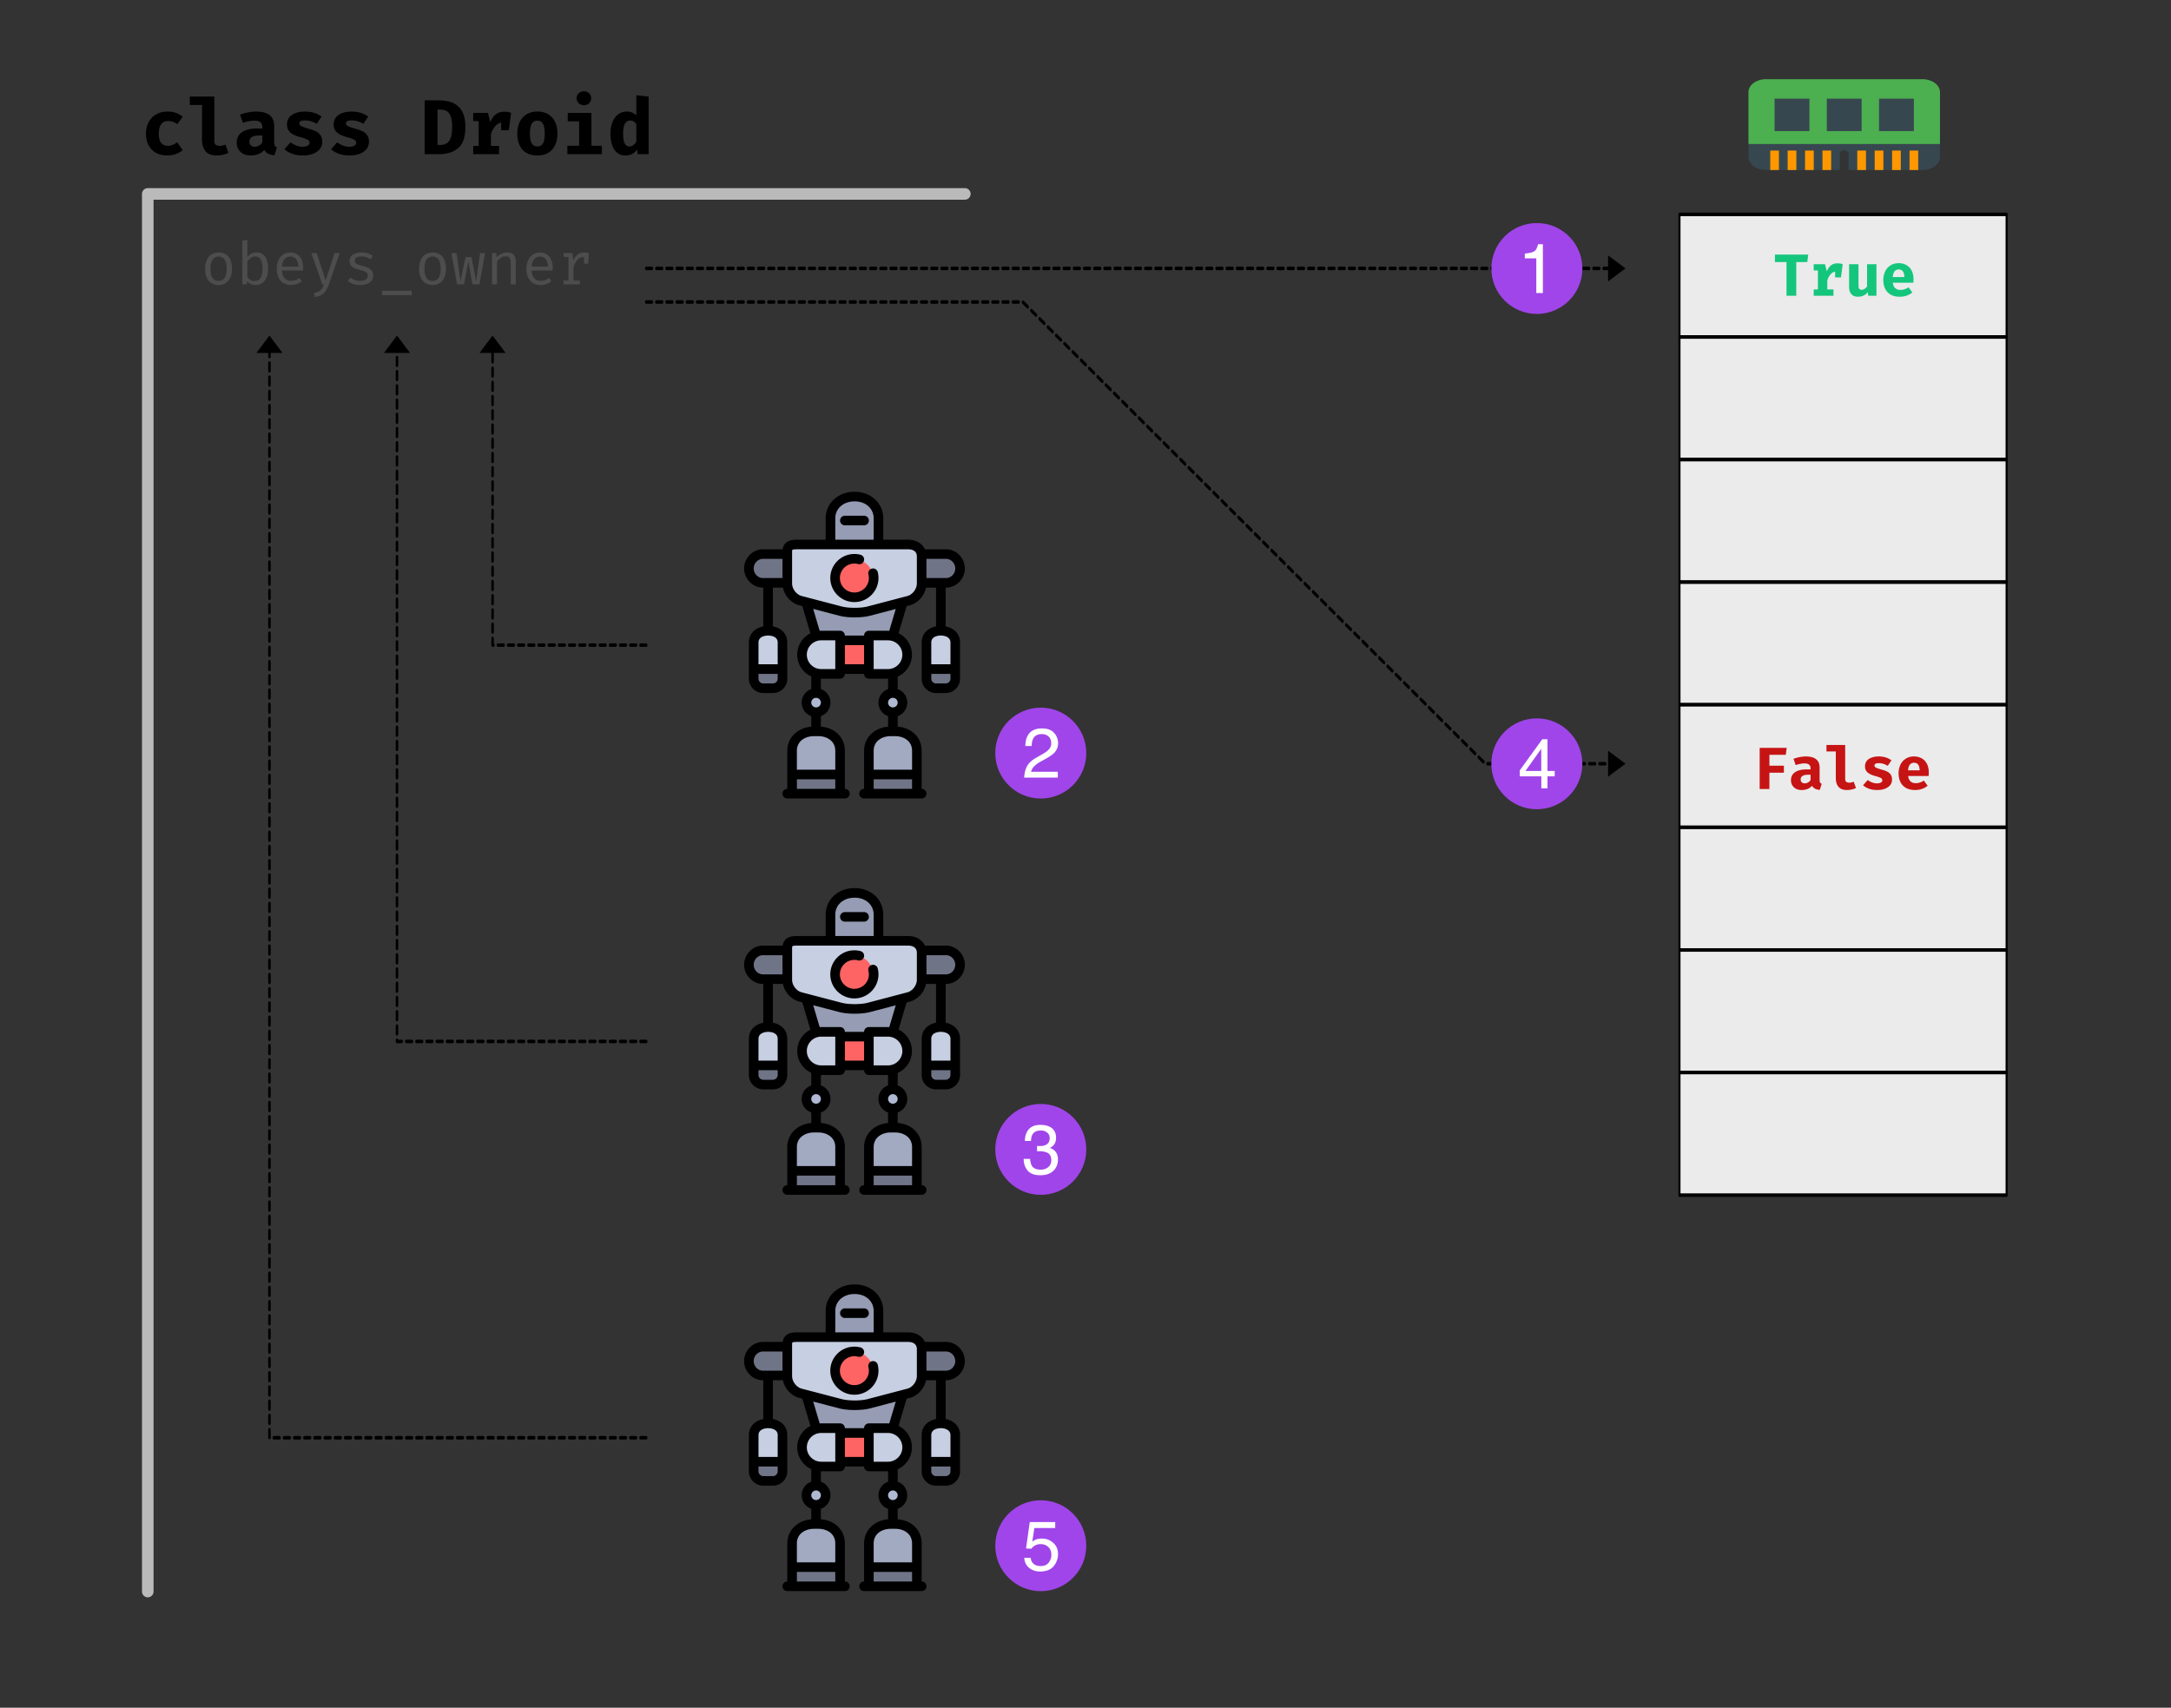 <svg xmlns="http://www.w3.org/2000/svg" xmlns:xlink="http://www.w3.org/1999/xlink" width="750" height="590" fill-rule="evenodd" stroke-linecap="round" stroke-linejoin="round" stroke-miterlimit="1.5" xmlns:v="https://vecta.io/nano"><rect width="100%" height="100%" fill="#333333" stroke="none"/><style><![CDATA[.B{fill-rule:nonzero}.C{fill:#707487}.D{fill:#c7cfe2}.E{fill:none}.F{fill:#959cb3}.G{fill:#a2aac2}.H{fill:#afb9d2}.I{stroke:#000}.J{stroke-dasharray:5,4,0,0,0,0}.K{stroke-width:2.225}.L{fill:#a045ea}.M{fill:#ff6464}]]></style><g transform="scale(.391 .546)"><path d="M120 124h282v483" stroke="#bababa" stroke-width="4" transform="matrix(-2.56 0 0 1.831 1159.68 -104.339)" class="E"/><g class="B"><path d="M148.461 92.288a14.56 14.56 0 0 0 4.02-.575c1.273-.383 2.68-.958 4.087-1.677l4.825 4.935c-1.675 1.054-3.685 1.869-6.031 2.492-2.278.623-4.825.91-7.505.91-3.886 0-7.237-.575-10.051-1.677-2.881-1.15-5.026-2.779-6.567-4.839-1.474-2.06-2.278-4.456-2.278-7.187 0-2.683.804-5.127 2.345-7.283 1.541-2.108 3.752-3.785 6.634-4.983s6.232-1.821 10.118-1.821c2.747 0 5.16.287 7.304.815 2.211.575 4.222 1.39 6.031 2.492l-4.691 4.648c-2.613-1.294-5.361-1.964-8.175-1.964-2.613 0-4.624.671-6.031 1.964-1.474 1.294-2.211 3.306-2.211 6.133 0 2.731.737 4.696 2.211 5.845 1.407 1.198 3.417 1.773 5.964 1.773zm40.9-2.922c0 1.006.402 1.725 1.206 2.204s2.01.719 3.484.719c1.675 0 3.35-.287 5.16-.815l2.613 5.223c-3.015 1.102-6.567 1.677-10.52 1.677-4.289 0-7.505-.862-9.649-2.635-2.077-1.725-3.149-4.216-3.149-7.331V66.415h-10.788v-5.318h21.644v28.269zm52.896.67c0 .958.201 1.677.536 2.108.402.479 1.005.815 1.876 1.054l-2.211 5.079c-2.211-.144-4.087-.479-5.495-1.006-1.474-.575-2.613-1.39-3.484-2.396-1.34 1.15-3.082 2.012-5.227 2.635-2.144.575-4.356.862-6.768.862-2.479 0-4.624-.335-6.5-1.006-1.876-.719-3.283-1.677-4.356-2.923-1.005-1.246-1.474-2.635-1.474-4.264 0-1.869.67-3.45 2.077-4.791s3.417-2.348 6.098-3.019c2.68-.719 5.83-1.054 9.582-1.054h4.892v-.958c0-2.683-2.412-4.025-7.17-4.025-1.206 0-2.747.096-4.624.383-1.809.24-3.618.575-5.428 1.006l-2.479-5.175c2.278-.623 4.691-1.102 7.237-1.437s4.892-.527 6.969-.527c5.361 0 9.381.815 11.994 2.348 2.68 1.581 3.953 3.833 3.953 6.9v10.206zm-17.02 2.827c1.206 0 2.479-.287 3.752-.815 1.273-.479 2.211-1.198 2.814-2.06v-4.264h-2.68c-2.948 0-5.16.335-6.634 1.006-1.407.671-2.144 1.629-2.144 2.923 0 1.006.402 1.773 1.273 2.348s2.077.862 3.618.862z"/><use xlink:href="#B"/><use xlink:href="#B" x="41.237"/><path d="M411.154 80.358c0 6.373-2.077 10.829-6.366 13.368-4.222 2.539-9.783 3.833-16.685 3.833h-12.866V63.492h12.061c4.624 0 8.644.479 12.128 1.39 3.484.958 6.299 2.635 8.51 5.127 2.144 2.492 3.216 5.941 3.216 10.349zm-11.659 0c0-2.923-.469-5.175-1.34-6.804-.871-1.581-2.077-2.731-3.618-3.306s-3.417-.91-5.629-.91h-2.345v22.376h2.345c2.278 0 4.155-.335 5.696-1.006s2.747-1.869 3.618-3.498c.804-1.677 1.273-3.977 1.273-6.852zm46.126-9.679c2.144 0 4.155.24 5.964.767l-2.01 10.924h-6.768v-4.791c-2.01.24-3.819 1.006-5.361 2.348-1.608 1.294-2.814 2.971-3.685 4.935v7.475h7.17v5.223h-22.85v-5.223h4.825V76.62h-4.825v-5.175h13.067l2.01 5.893c1.34-2.252 2.948-3.929 5.026-5.031 2.01-1.102 4.49-1.629 7.438-1.629zm29.174-.096c3.685 0 6.835.575 9.515 1.725s4.691 2.731 6.098 4.839c1.407 2.06 2.077 4.504 2.077 7.283 0 2.923-.67 5.414-2.077 7.475-1.407 2.108-3.484 3.689-6.098 4.839-2.68 1.102-5.83 1.629-9.515 1.629-3.752 0-6.902-.527-9.582-1.629s-4.691-2.683-6.098-4.791c-1.34-2.06-2.077-4.552-2.077-7.475 0-2.779.737-5.175 2.144-7.283 1.407-2.06 3.417-3.689 6.098-4.839 2.68-1.198 5.83-1.773 9.515-1.773zm0 5.75c-2.211 0-3.886.671-4.959 1.964s-1.608 3.354-1.608 6.181c0 2.875.536 4.983 1.608 6.277s2.68 1.917 4.959 1.917c2.211 0 3.886-.623 4.959-1.964 1.005-1.294 1.541-3.402 1.541-6.277 0-2.779-.536-4.839-1.608-6.133s-2.68-1.964-4.892-1.964zm41.169-18.543c1.206 0 2.345.192 3.283.575s1.742.91 2.278 1.581.804 1.39.804 2.252c0 .815-.268 1.533-.804 2.204s-1.34 1.198-2.278 1.581c-1.005.383-2.077.575-3.283.575-1.273 0-2.345-.192-3.35-.575s-1.742-.91-2.278-1.581c-.603-.671-.871-1.39-.871-2.204 0-.862.268-1.581.871-2.252.536-.671 1.273-1.198 2.278-1.581s2.077-.575 3.35-.575zm-14.34 13.655h20.907V92.24h9.247v5.318H501.29V92.24h10.386V76.764h-10.051v-5.318zm60.601-11.163l10.855.815v36.462h-9.649l-.536-2.875a12.24 12.24 0 0 1-4.222 2.683c-1.675.671-3.618 1.006-5.897 1.006-2.948 0-5.428-.527-7.438-1.677s-3.484-2.779-4.49-4.839c-1.005-2.108-1.474-4.552-1.474-7.427 0-2.683.603-5.031 1.742-7.139 1.206-2.108 2.881-3.737 5.093-4.935 2.144-1.15 4.758-1.773 7.706-1.773 3.283 0 6.031.815 8.309 2.444V60.282zm-5.361 16.003c-2.01 0-3.551.671-4.624 1.964-1.139 1.342-1.675 3.402-1.675 6.229 0 3.019.469 5.175 1.474 6.373 1.005 1.246 2.345 1.821 4.155 1.821 2.278 0 4.289-1.006 6.031-3.019V78.441c-.804-.719-1.675-1.246-2.479-1.629a7.87 7.87 0 0 0-2.881-.527z"/><g fill="#4d4d4d"><use xlink:href="#C"/><path d="M218.546 162.725c1.024-.952 2.202-1.684 3.533-2.197s2.816-.769 4.352-.769c3.584 0 6.195.879 7.885 2.709 1.638 1.794 2.509 4.32 2.509 7.578 0 2.014-.461 3.807-1.28 5.345-.819 1.574-2.099 2.782-3.738 3.661s-3.635 1.318-5.939 1.318c-1.638 0-3.072-.22-4.301-.622s-2.304-1.025-3.226-1.867l-.358 2.05h-3.84v-27.714l4.403-.403v10.91zm6.246 15.083c2.355 0 4.147-.659 5.376-1.94s1.843-3.258 1.843-5.858c0-2.563-.563-4.503-1.69-5.784-1.075-1.281-2.714-1.94-4.813-1.94-1.434 0-2.714.293-3.891.915a10.95 10.95 0 0 0-3.072 2.27v9.775c.768.805 1.638 1.428 2.765 1.904 1.075.439 2.253.659 3.482.659z"/><use xlink:href="#D"/><path d="M290.47 180.078c-.717 1.464-1.587 2.746-2.56 3.807-1.024 1.098-2.304 1.977-3.891 2.673-1.638.732-3.584 1.135-5.888 1.318l-.717-2.526c1.843-.22 3.328-.549 4.454-.988 1.126-.476 1.997-1.025 2.611-1.721s1.229-1.611 1.792-2.709h-1.485l-9.677-19.77h4.71l7.936 17.353 7.834-17.353h4.557l-9.677 19.916zm27.617-2.306c2.099 0 3.789-.293 5.018-.879 1.229-.549 1.843-1.318 1.843-2.27 0-.659-.154-1.208-.461-1.611-.358-.403-.973-.805-1.946-1.172-.973-.329-2.355-.659-4.301-1.025-2.099-.366-3.84-.769-5.171-1.208s-2.406-1.025-3.123-1.757c-.768-.696-1.126-1.611-1.126-2.709s.461-2.05 1.331-2.856 2.099-1.428 3.686-1.867 3.43-.659 5.478-.659c2.099 0 3.994.183 5.632.586 1.69.403 3.174.915 4.403 1.574l-1.946 2.16a15.27 15.27 0 0 0-3.635-1.318c-1.28-.293-2.714-.476-4.403-.476-2.048 0-3.584.256-4.557.696-.922.476-1.434 1.098-1.434 1.904 0 .586.256 1.062.666 1.464.461.366 1.178.696 2.202.988s2.509.659 4.506 1.025c1.997.403 3.635.805 4.915 1.281s2.253 1.098 2.97 1.904c.717.769 1.075 1.721 1.075 2.929a4.13 4.13 0 0 1-1.587 3.332c-1.126.879-2.509 1.538-4.301 1.94-1.741.403-3.686.622-5.734.622-4.352 0-7.987-.879-10.854-2.673l2.56-2.087c1.075.696 2.355 1.208 3.789 1.574a18.04 18.04 0 0 0 4.506.586zm19.422 6.224h26.266v2.746h-26.266z"/><use xlink:href="#C" x="189.045"/><path d="M428.48 160.162l-4.813 19.77h-6.246l-3.584-14.498-3.891 14.498h-6.093l-5.018-19.77h4.506l3.533 17.829 4.403-15.303h5.222l4.198 15.303 3.482-17.829h4.301zm6.215 19.77v-19.77h3.738l.358 2.746c1.126-.988 2.509-1.757 4.147-2.306a15.04 15.04 0 0 1 5.018-.842c2.611 0 4.557.476 5.837 1.501 1.28.988 1.894 2.416 1.894 4.32v14.351h-4.403v-12.045c0-1.464-.102-2.599-.307-3.368-.256-.769-.666-1.355-1.331-1.721-.717-.366-1.69-.586-3.072-.586-1.485 0-2.918.329-4.198.988-1.331.659-2.406 1.428-3.277 2.343v14.388h-4.403z"/><use xlink:href="#D" x="220.553"/><path d="M516.399 159.723c.717 0 1.382.037 1.946.11l1.946.329-.614 6.7h-3.635v-4.21h-.256c-2.099 0-3.942.513-5.427 1.611-1.536 1.062-2.714 2.709-3.686 4.869v8.384h5.632v2.416h-14.336v-2.416h4.301v-14.937h-4.301v-2.416h7.68l.819 4.686c1.126-1.721 2.458-3.002 3.994-3.844s3.533-1.281 5.939-1.281z"/></g></g><g transform="matrix(.53 0 0 .379 619.286 311.186)"><g class="B F"><use xlink:href="#E"/><path d="M335.989 186l-16 54-64 16-64-16-16-54h160z"/></g><g class="D B"><use xlink:href="#F"/><use xlink:href="#G"/><use xlink:href="#H"/></g><use xlink:href="#I" class="B C"/><g class="M"><path d="M231.99 248h48v48h-48z"/><circle cx="255.99" cy="144" r="31"/></g><g class="B"><path d="M112.087 232l.042.001.042-.001h-.084z" class="F"/><use xlink:href="#J" class="D"/><g class="C"><use xlink:href="#K"/><use xlink:href="#L"/></g><use xlink:href="#M" class="D"/><use xlink:href="#K" x="288.022" class="C"/><use xlink:href="#N" class="G"/></g><path d="M151.99 472h80v32h-80z" class="C"/><circle cx="191.99" cy="352" r="16" class="H"/><use xlink:href="#N" x="128" class="B G"/><path d="M279.99 472h80v32h-80z" class="C"/><circle cx="319.99" cy="352" r="16" class="H"/><use xlink:href="#O" class="B"/></g><g transform="matrix(.53 0 0 .379 619.286 561.966)"><g class="B F"><use xlink:href="#E"/><path d="M335.989 186l-16 54-64 16-64-16-16-54h160z"/></g><g class="D B"><use xlink:href="#F"/><use xlink:href="#G"/><use xlink:href="#H"/></g><use xlink:href="#I" class="B C"/><g class="M"><path d="M231.99 248h48v48h-48z"/><circle cx="255.99" cy="144" r="31"/></g><g class="B"><path d="M112.087 232l.042.001.042-.001h-.084z" class="F"/><use xlink:href="#J" class="D"/><g class="C"><use xlink:href="#K"/><use xlink:href="#L"/></g><use xlink:href="#M" class="D"/><use xlink:href="#K" x="288.022" class="C"/><use xlink:href="#N" class="G"/></g><path d="M151.99 472h80v32h-80z" class="C"/><circle cx="191.99" cy="352" r="16" class="H"/><use xlink:href="#N" x="128" class="B G"/><path d="M279.99 472h80v32h-80z" class="C"/><circle cx="319.99" cy="352" r="16" class="H"/><use xlink:href="#O" class="B"/></g><g transform="matrix(.53 0 0 .379 619.286 812.746)"><g class="B F"><use xlink:href="#E"/><path d="M335.989 186l-16 54-64 16-64-16-16-54h160z"/></g><g class="D B"><use xlink:href="#F"/><use xlink:href="#G"/><use xlink:href="#H"/></g><use xlink:href="#I" class="B C"/><g class="M"><path d="M231.99 248h48v48h-48z"/><circle cx="255.99" cy="144" r="31"/></g><g class="B"><path d="M112.087 232l.042.001.042-.001h-.084z" class="F"/><use xlink:href="#J" class="D"/><g class="C"><use xlink:href="#K"/><use xlink:href="#L"/></g><use xlink:href="#M" class="D"/><use xlink:href="#K" x="288.022" class="C"/><use xlink:href="#N" class="G"/></g><path d="M151.99 472h80v32h-80z" class="C"/><circle cx="191.99" cy="352" r="16" class="H"/><use xlink:href="#N" x="128" class="B G"/><path d="M279.99 472h80v32h-80z" class="C"/><circle cx="319.99" cy="352" r="16" class="H"/><use xlink:href="#O" class="B"/></g><g transform="matrix(2.56 0 0 1.831 -476.16 -156.624)"><g stroke-width="1.22" fill="#ebebeb" class="I"><use xlink:href="#P" transform="matrix(.582 0 0 1 319.825 0)"/><use xlink:href="#P" transform="matrix(.582 0 0 1 319.825 42.366)"/><use xlink:href="#P" transform="matrix(.582 0 0 1 319.825 84.732)"/><use xlink:href="#P" transform="matrix(.582 0 0 1 319.825 127.098)"/><use xlink:href="#P" transform="matrix(.582 0 0 1 319.825 169.465)"/><use xlink:href="#P" transform="matrix(.582 0 0 1 319.825 211.831)"/><use xlink:href="#P" transform="matrix(.582 0 0 1 319.825 254.197)"/><use xlink:href="#P" transform="matrix(.582 0 0 1 319.825 296.563)"/></g><g fill="#14c67c" class="B"><path d="M809.746 176.11h-3.8v11.64h-3.36v-11.64h-4v-2.58h11.5l-.34 2.58zm10.448.42c.64 0 1.24.1 1.78.32l-.6 4.56h-2.02v-2c-.6.1-1.14.42-1.6.98-.48.54-.84 1.24-1.1 2.06v3.12h2.14v2.18h-6.82v-2.18h1.44v-6.56h-1.44v-2.16h3.9l.6 2.46c.4-.94.88-1.64 1.5-2.1.6-.46 1.34-.68 2.22-.68zm7.228 7.78c0 .52.08.86.28 1.08.18.2.46.3.82.3.34 0 .68-.1 1-.3.34-.22.62-.5.86-.88v-7.66h3.24v10.9h-2.84l-.14-1.28c-.36.52-.84.92-1.44 1.2s-1.22.42-1.9.42c-1.04 0-1.82-.28-2.34-.88s-.78-1.42-.78-2.5v-7.86h3.24v7.46z"/><use xlink:href="#Q"/></g><g fill="#c61414" class="B"><path d="M802.315 346.4h-5.64v3.76h5v2.42h-5v5.64h-3.36V344h9.34l-.34 2.4zm11.688 8.68c0 .4.06.7.16.88.12.2.3.34.56.44l-.66 2.12c-.66-.06-1.22-.2-1.64-.42-.44-.24-.78-.58-1.04-1-.4.48-.92.84-1.56 1.1-.64.24-1.3.36-2.02.36-.74 0-1.38-.14-1.94-.42-.56-.3-.98-.7-1.3-1.22-.3-.52-.44-1.1-.44-1.78 0-.78.2-1.44.62-2s1.02-.98 1.82-1.26c.8-.3 1.74-.44 2.86-.44h1.46v-.4c0-1.12-.72-1.68-2.14-1.68a6.62 6.62 0 0 0-1.38.16 12.07 12.07 0 0 0-1.62.42l-.74-2.16c.68-.26 1.4-.46 2.16-.6s1.46-.22 2.08-.22c1.6 0 2.8.34 3.58.98.8.66 1.18 1.6 1.18 2.88v4.26zm-5.08 1.18c.36 0 .74-.12 1.12-.34.38-.2.66-.5.84-.86v-1.78h-.8c-.88 0-1.54.14-1.98.42-.42.28-.64.68-.64 1.22 0 .42.12.74.38.98s.62.36 1.08.36zm13.908-1.46c0 .42.12.72.36.92s.6.3 1.04.3c.5 0 1-.12 1.54-.34l.78 2.18c-.9.46-1.96.7-3.14.7-1.28 0-2.24-.36-2.88-1.1-.62-.72-.94-1.76-.94-3.06v-9.18h-3.22V343h6.46v11.8zm10.987 1.46c.56 0 1-.1 1.32-.28.32-.16.5-.42.5-.76 0-.24-.08-.44-.2-.58-.14-.16-.38-.3-.74-.44-.34-.14-.9-.32-1.66-.52-1.08-.3-1.92-.7-2.5-1.22-.58-.5-.86-1.22-.86-2.12 0-.66.18-1.24.54-1.76.36-.5.9-.9 1.62-1.18.7-.28 1.56-.44 2.56-.44 1.72 0 3.2.44 4.4 1.34l-1.28 1.9c-.48-.28-.96-.52-1.48-.68a5.25 5.25 0 0 0-1.54-.24c-.54 0-.92.06-1.18.2a.68.68 0 0 0-.38.64.65.65 0 0 0 .2.48c.12.12.36.26.72.4s.9.32 1.64.52c.8.22 1.44.46 1.92.72.5.26.88.62 1.16 1.06.28.42.42.98.42 1.66 0 .78-.24 1.42-.7 1.98-.46.54-1.08.94-1.86 1.22s-1.64.4-2.6.4c-1.02 0-1.92-.14-2.74-.42-.82-.3-1.52-.7-2.1-1.22l1.62-1.82c.46.36.96.64 1.5.84s1.1.32 1.7.32z"/><use xlink:href="#Q" x="5.277" y="170.47"/></g></g><g class="B"><path d="M1698.662 50.098h-138.447c-8.461 0-15.383 3.696-15.383 8.214v32.856h169.214V58.312c0-4.518-6.922-8.214-15.383-8.214z" fill="#4caf50"/><path d="M1544.831 91.167v8.214c0 4.518 6.922 8.214 15.383 8.214h65.378V97.328c0-1.232 1.538-2.054 3.846-2.054s3.846.821 3.846 2.054v10.267h65.378c8.461 0 15.383-3.696 15.383-8.214v-8.214h-169.214z" fill="#37474f"/><path d="M1564.06 95.274h7.692v12.321h-7.692V95.274zm15.383 0h7.691v12.321h-7.691V95.274zm15.383 0h7.692v12.321h-7.692V95.274zm15.383 0h7.692v12.321h-7.692V95.274zm30.766 0h7.692v12.321h-7.692V95.274zm15.383 0h7.692v12.321h-7.692V95.274zm15.383 0h7.691v12.321h-7.691V95.274zm15.383 0h7.692v12.321h-7.692V95.274z" fill="#ff9800"/><path d="M1614.055 62.419h30.766v20.535h-30.766V62.419zm46.149 0h30.766v20.535h-30.766V62.419zm-92.298 0h30.766v20.535h-30.766V62.419z" fill="#37474f"/></g><path d="M1420.8 161.603l15.36 8.237-15.36 8.237v-16.475z"/><path d="M570.959 169.84h852.913" class="E I J K"/><path d="M423.68 223.322l11.52-10.983 11.52 10.983h-23.04z"/><path d="M570.959 408.204H435.2V221.126" class="E I J K"/><path d="M339.238 223.322l11.52-10.983 11.52 10.983h-23.04z"/><path d="M570.959 658.984H350.758V221.126" class="E I J K"/><path d="M226.56 223.322l11.52-10.983 11.52 10.983h-23.04z"/><path d="M570.959 909.764H238.08V221.126" class="E I J K"/><path d="M1420.8 475.019l15.36 8.237-15.36 8.237v-16.475z"/><path d="M570.959 191.089H903.68l408.602 292.168h111.59" class="E I J K"/><g transform="matrix(1.675 0 0 1.198 -250.13 -329.672)"><circle cx="960" cy="417" r="24" class="L"/><path d="M.096-.495v-.068c.063-.006.107-.016.133-.031s.043-.048.056-.102h.069V0H.26v-.495H.096z" fill="#fff" transform="matrix(37 0 0 37 950.081 429.95)" class="B"/></g><g transform="matrix(1.675 0 0 1.198 -688.437 -23.039)"><circle cx="960" cy="417" r="24" class="L"/><path d="M.031 0c.004-.06.016-.113.038-.157s.063-.085.126-.122l.094-.054c.042-.024.072-.045.088-.063.027-.027.04-.057.04-.092 0-.041-.012-.073-.036-.097S.324-.621.283-.621c-.06 0-.102.023-.125.068-.012.025-.019.059-.02.102h-.09C.049-.512.061-.562.082-.6.12-.668.187-.702.284-.702c.08 0 .138.022.175.065a.22.22 0 0 1 .056.145c0 .056-.02.104-.059.143-.023.023-.064.051-.123.084l-.067.037C.234-.21.209-.193.191-.177.158-.149.138-.118.129-.083h.382V0h-.48z" fill="#fff" transform="matrix(37 0 0 37 950.081 429.95)" class="B"/></g><g transform="matrix(1.675 0 0 1.198 -688.437 227.74)"><circle cx="960" cy="417" r="24" class="L"/><path d="M.26.019C.177.019.117-.004.08-.049S.024-.15.024-.215h.092c.004.045.012.078.025.099.023.037.064.055.124.055a.16.16 0 0 0 .111-.037c.028-.025.042-.057.042-.096 0-.048-.015-.082-.044-.101S.303-.324.251-.324l-.036.001V-.4l.023.002h.02c.033 0 .06-.005.081-.016.037-.018.056-.05.056-.097 0-.035-.013-.062-.038-.081S.304-.62.271-.62c-.059 0-.099.019-.122.058C.137-.54.13-.509.128-.47H.042c0-.052.01-.096.031-.133C.109-.668.172-.7.262-.7c.071 0 .126.016.165.047s.059.078.059.138c0 .043-.012.078-.035.105-.014.016-.033.029-.055.039.036.01.065.029.086.058s.031.064.031.106c0 .067-.022.121-.066.163S.34.019.26.019z" fill="#fff" transform="matrix(37 0 0 37 950.081 429.95)" class="B"/></g><g transform="matrix(1.675 0 0 1.198 -688.437 478.52)"><circle cx="960" cy="417" r="24" class="L"/><path d="M.124-.178c.005.05.029.085.069.104.021.01.045.014.073.014.052 0 .09-.016.115-.049s.038-.07.038-.111c0-.049-.015-.086-.045-.113s-.065-.04-.107-.04a.16.16 0 0 0-.078.018c-.021.011-.04.028-.055.048L.058-.311.111-.688h.363v.085H.177l-.03.195C.163-.421.179-.43.193-.436.219-.447.25-.452.284-.452c.064 0 .118.021.163.062s.067.094.067.157a.27.27 0 0 1-.062.175c-.04.05-.106.076-.195.076C.2.018.149.002.106-.031S.037-.112.032-.178h.092z" fill="#fff" transform="matrix(37 0 0 37 950.081 429.95)" class="B"/></g><g transform="matrix(1.675 0 0 1.198 -419.329 -60.516)"><circle cx="1061" cy="453.95" r="24" class="L"/><path d="M.331-.248v-.316l-.225.316h.225zM.332 0v-.171H.025v-.086l.321-.444H.42v.453h.103v.077H.42V0H.332z" fill="#fff" transform="matrix(37 0 0 37 1051.081 466.9)" class="B"/></g></g><defs ><path id="B" d="M267.41 92.863c1.876 0 3.35-.24 4.423-.671 1.072-.383 1.675-1.006 1.675-1.821 0-.575-.268-1.054-.67-1.39-.469-.383-1.273-.719-2.479-1.054-1.139-.335-3.015-.767-5.562-1.246-3.618-.719-6.433-1.677-8.376-2.923-1.943-1.198-2.881-2.923-2.881-5.079 0-1.581.603-2.971 1.809-4.216 1.206-1.198 3.015-2.156 5.428-2.827 2.345-.671 5.227-1.054 8.577-1.054 5.763 0 10.721 1.054 14.742 3.21l-4.289 4.552c-1.608-.671-3.216-1.246-4.959-1.629s-3.484-.575-5.16-.575c-1.809 0-3.082.144-3.953.479s-1.273.862-1.273 1.533c0 .431.201.815.67 1.15.402.287 1.206.623 2.412.958s3.015.767 5.495 1.246c2.68.527 4.825 1.102 6.433 1.725 1.675.623 2.948 1.485 3.886 2.539.938 1.006 1.407 2.348 1.407 3.977 0 1.869-.804 3.402-2.345 4.743-1.541 1.294-3.618 2.252-6.232 2.923s-5.495.958-8.711.958c-3.417 0-6.433-.335-9.18-1.006-2.747-.719-5.093-1.677-7.036-2.923l5.428-4.36c1.541.862 3.216 1.533 5.026 2.012s3.685.767 5.696.767z"/><path id="C" d="M193.182 159.76c2.56 0 4.71.403 6.451 1.245 1.792.842 3.123 2.014 4.045 3.551.87 1.538 1.331 3.368 1.331 5.492 0 2.014-.461 3.844-1.382 5.382s-2.253 2.746-4.045 3.624-3.942 1.318-6.451 1.318c-2.56 0-4.762-.439-6.502-1.281-1.792-.842-3.123-2.014-4.045-3.588-.922-1.538-1.382-3.332-1.382-5.418 0-2.05.461-3.881 1.382-5.418s2.304-2.746 4.096-3.624c1.792-.842 3.942-1.281 6.502-1.281zm0 2.563c-2.406 0-4.198.622-5.427 1.904s-1.792 3.222-1.792 5.858c0 2.599.563 4.503 1.792 5.784 1.178 1.281 2.97 1.904 5.376 1.904s4.198-.622 5.376-1.904 1.792-3.222 1.792-5.821-.614-4.54-1.792-5.821-2.97-1.904-5.325-1.904z"/><path id="D" d="M249.132 171.182c.051 1.464.461 2.673 1.178 3.661.768.988 1.741 1.721 2.918 2.197s2.509.696 3.994.696c1.331 0 2.611-.146 3.738-.439 1.178-.293 2.355-.732 3.635-1.355l2.048 2.087c-1.28.732-2.765 1.318-4.454 1.721-1.638.403-3.328.622-5.018.622-2.662 0-4.915-.439-6.861-1.281-1.894-.842-3.328-2.05-4.352-3.624-.973-1.538-1.434-3.332-1.434-5.382 0-2.014.461-3.771 1.485-5.345.973-1.574 2.406-2.782 4.198-3.661 1.843-.879 3.942-1.318 6.349-1.318 2.355 0 4.352.366 6.042 1.172 1.69.769 2.97 1.867 3.84 3.332.922 1.464 1.382 3.185 1.382 5.162 0 .586-.051 1.172-.102 1.757h-18.586zm7.475-8.86c-2.099 0-3.84.549-5.171 1.611-1.382 1.098-2.099 2.673-2.304 4.796h14.438c-.051-2.087-.717-3.661-1.946-4.759s-2.867-1.647-5.018-1.647z"/><path id="E" d="M215.989 86V44.323C215.989 22.712 234.002 8 256.168 8h.176c22.166 0 39.645 14.712 39.645 36.323V86h-80z"/><path id="F" d="M367.989 152.938c0 12.968-9.887 25.996-22.309 28.95l-66.792 17.583c-12.422 2.954-32.682 2.963-45.106.02l-67.297-17.624c-12.425-2.943-22.496-15.962-22.496-28.93v-52.97C143.989 87 154.308 88 167.065 88h178.282c12.758 0 22.642 7 22.642 19.968v44.97z"/><path id="G" d="M200.565 240c-17.677 0-32.007 14.323-32.007 32s14.33 32 32.007 32h31.423v-64h-31.423z"/><path id="H" d="M311.786 240c17.677 0 32.007 14.323 32.007 32s-14.33 32-32.007 32h-31.797v-64h31.797z"/><path id="I" d="M143.989 104h-40.673c-12.871 0-23.305 11.129-23.305 24s10.434 24 23.305 24h40.673v-48z"/><path id="J" d="M112.13 232.001c-13.1.015-24.141 6.997-24.141 19.565v60.432c0 8.838 7.164 16.002 16.002 16.002h15.996c8.838 0 16.002-7.164 16.002-16.002v-60.432c0-12.568-10.759-19.55-23.859-19.565z"/><path id="K" d="M87.989 296v15.998c0 8.838 7.164 16.002 16.002 16.002h15.996c8.838 0 16.002-7.164 16.002-16.002V296h-48z"/><path id="L" d="M367.989 104h40.695c12.871 0 23.305 11.129 23.305 24s-10.434 24-23.305 24h-40.695v-48z"/><path id="M" d="M399.87 232.001c-13.1.015-23.859 6.997-23.859 19.565v60.432c0 8.838 7.164 16.002 16.002 16.002h15.996c8.838 0 16.002-7.164 16.002-16.002v-60.432c0-12.568-11.041-19.55-24.141-19.565z"/><path id="N" d="M195.925 400h-7.63c-19.788 0-36.306 12.622-36.306 32.41V504h80v-71.59c0-19.788-16.277-32.41-36.064-32.41z"/><path id="O" d="M407.989 224.758V160h.695c16.969 0 31.305-14.654 31.305-32s-14.336-32-31.305-32h-35.247c-4.551-9.803-14.851-16-28.09-16h-41.358V44.323C303.989 19.055 283.506 0 256.344 0h-.176c-27.467 0-48.18 19.055-48.18 44.323V80h-40.923c-.851 0-1.691-.004-2.518-.009-9.011-.047-17.509-.095-23.393 5.758-2.636 2.622-4.263 6.064-4.878 10.251h-32.961c-16.969 0-31.304 14.654-31.304 32s14.335 32 31.304 32h.673v64.762c-14.466 2.788-24 13.031-24 26.804v60.432c0 13.235 10.767 24.002 24.002 24.002h15.996c13.235 0 24.002-10.767 24.002-24.002v-60.432c0-13.84-9.544-24.114-24-26.842V160h16.741c2.898 14.009 14.07 26.328 27.814 29.63l4.528 1.186 13.478 45.487c-13.032 6.602-21.991 20.119-21.991 35.697 0 16.146 9.623 30.078 23.43 36.39v20.986c-9.311 3.302-16 12.194-16 22.624s6.689 19.322 16 22.624V392c0 .06.008.118.009.177-23.09 1.849-40.009 18.522-40.009 40.233V496a8 8 0 1 0 0 16h96a8 8 0 1 0 0-16v-63.59c0-22.155-16.595-38.552-40.008-40.254.001-.052.008-.103.008-.156v-17.376c9.311-3.302 16-12.194 16-22.624s-6.689-19.322-16-22.624v-17.391l.577.015h31.423a8 8 0 0 0 8-8h32a8 8 0 0 0 8 8h31.797c.068 0 .135-.005.203-.005v17.381c-9.311 3.302-16 12.194-16 22.624s6.689 19.322 16 22.624V392c0 .06.008.118.009.177-23.09 1.849-40.009 18.522-40.009 40.233V496a8 8 0 1 0 0 16h96a8 8 0 1 0 0-16v-63.59c0-22.155-16.595-38.552-40.008-40.254.001-.052.008-.103.008-.156v-17.376c9.311-3.302 16-12.194 16-22.624s-6.689-19.322-16-22.624V308.56c14.008-6.23 23.805-20.268 23.805-36.56 0-15.708-9.107-29.324-22.316-35.864l13.404-45.238 4.749-1.25c13.653-3.294 24.748-15.621 27.624-29.648h16.734v64.728c-14.443 2.735-23.977 13.006-23.977 26.838v43.979c-.008.151-.023.301-.023.454s.014.303.023.454v15.544c0 13.235 10.767 24.002 24.002 24.002h15.996c13.235 0 24.002-10.767 24.002-24.002v-60.432c0-13.779-9.544-24.025-24.022-26.807zM119.987 320h-15.996c-4.412 0-8.002-3.59-8.002-8.002V304h32v7.998c0 4.412-3.59 8.002-8.002 8.002zm8.002-68.434V288h-32v-36.434c0-8.52 8.682-11.554 16.137-11.566 2.742.005 15.863.61 15.863 11.566zm32 244.434v-16h64v16h-64zm64-63.59V464h-64v-31.59c0-16.771 14.673-24.41 28.306-24.41h7.63c13.516 0 28.064 7.639 28.064 24.41zm-32-72.41a8.01 8.01 0 0 1-8-8 8.01 8.01 0 0 1 8-8 8.01 8.01 0 0 1 8 8 8.01 8.01 0 0 1-8 8zm96 136v-16h64v16h-64zm64-63.59V464h-64v-31.59c0-16.771 14.673-24.41 28.306-24.41h7.63c13.516 0 28.064 7.639 28.064 24.41zm-32-72.41a8.01 8.01 0 0 1-8-8 8.01 8.01 0 0 1 8-8 8.01 8.01 0 0 1 8 8 8.01 8.01 0 0 1-8 8zm104-232c0 8.673-7.009 16-15.305 16h-32.695v-32h32.695c8.296 0 15.305 7.327 15.305 16zm-200-83.677c0-16.411 13.534-28.323 32.18-28.323h.176c18.336 0 31.645 11.912 31.645 28.323V80h-64l-.001-35.677zM88.011 128c0-8.673 7.008-16 15.304-16h32.673v32h-32.673c-8.295 0-15.304-7.327-15.304-16zm112.554 168c-13.237 0-24.007-10.767-24.007-24s10.77-24 24.007-24h23.423v48h-23.423zm39.424-8v-32h32v32h-32zm71.797 8h-23.797v-48h23.797c13.238 0 24.007 10.767 24.007 24s-10.769 24-24.007 24zm2.21-63.936c-.732-.04-1.468-.064-2.21-.064h-31.797a8 8 0 0 0-8 8h-32a8 8 0 0 0-8-8h-31.423c-.866 0-1.723.037-2.576.092l-10.826-36.538 44.592 11.678c.061.016.122.031.183.045 6.826 1.617 15.579 2.425 24.338 2.425 8.8 0 17.607-.816 24.463-2.447l.186-.046 43.857-11.545-10.787 36.4zm45.993-79.125c0 9.391-7.4 19.084-16.16 21.167l-.186.046-66.696 17.558c-11.205 2.642-30.028 2.65-41.234.018l-67.202-17.599a5.37 5.37 0 0 0-.182-.045c-8.857-2.099-16.34-11.782-16.34-21.145v-52.97c0-2.232.446-2.871.449-2.875 1.137-1.161 8.222-1.121 12.023-1.103l2.604.009h178.282c4.402 0 14.642 1.166 14.642 11.968v44.971zM399.874 240c7.456.013 16.138 3.047 16.138 11.566V288h-32v-36.434c-.001-10.956 13.119-11.561 15.862-11.566zm8.136 80h-15.996c-4.412 0-8.002-3.59-8.002-8.002V304h32v7.998c-.001 4.412-3.59 8.002-8.002 8.002zM294.74 134.029c.829 3.243 1.249 6.596 1.249 9.966 0 22.136-18.008 40.144-40.144 40.144s-40.144-18.008-40.144-40.144 18.008-40.144 40.144-40.144a40.29 40.29 0 0 1 10.165 1.3 8 8 0 1 1-4.042 15.48c-1.985-.518-4.044-.781-6.123-.781-13.313 0-24.144 10.83-24.144 24.144s10.831 24.144 24.144 24.144 24.144-10.831 24.144-24.144c0-2.036-.252-4.056-.751-6.005a8 8 0 0 1 5.771-9.731c4.279-1.095 8.637 1.491 9.731 5.771zM279.989 48a8 8 0 0 1-8 8h-32a8 8 0 1 1 0-16h32a8 8 0 0 1 8 8z"/><path id="P" d="M766 159.634h194V202H766z"/><path id="Q" d="M839.289 183.25c.1.86.38 1.48.84 1.88s1.06.6 1.78.6c.92 0 1.86-.3 2.8-.9l1.3 1.78c-.54.46-1.18.82-1.92 1.08-.74.28-1.54.4-2.44.4-1.22 0-2.24-.24-3.1-.72a4.73 4.73 0 0 1-1.92-2.04c-.42-.86-.64-1.88-.64-3.02a7.03 7.03 0 0 1 .62-2.94c.42-.9 1.04-1.58 1.84-2.1s1.74-.78 2.86-.78c1.02 0 1.92.24 2.7.68.76.44 1.36 1.08 1.78 1.92s.62 1.84.62 3c0 .44-.02.82-.06 1.16h-7.06zm2.02-4.58c-.6 0-1.08.22-1.42.64-.36.44-.56 1.1-.64 1.98h4c-.02-1.74-.66-2.62-1.94-2.62z"/></defs></svg>
